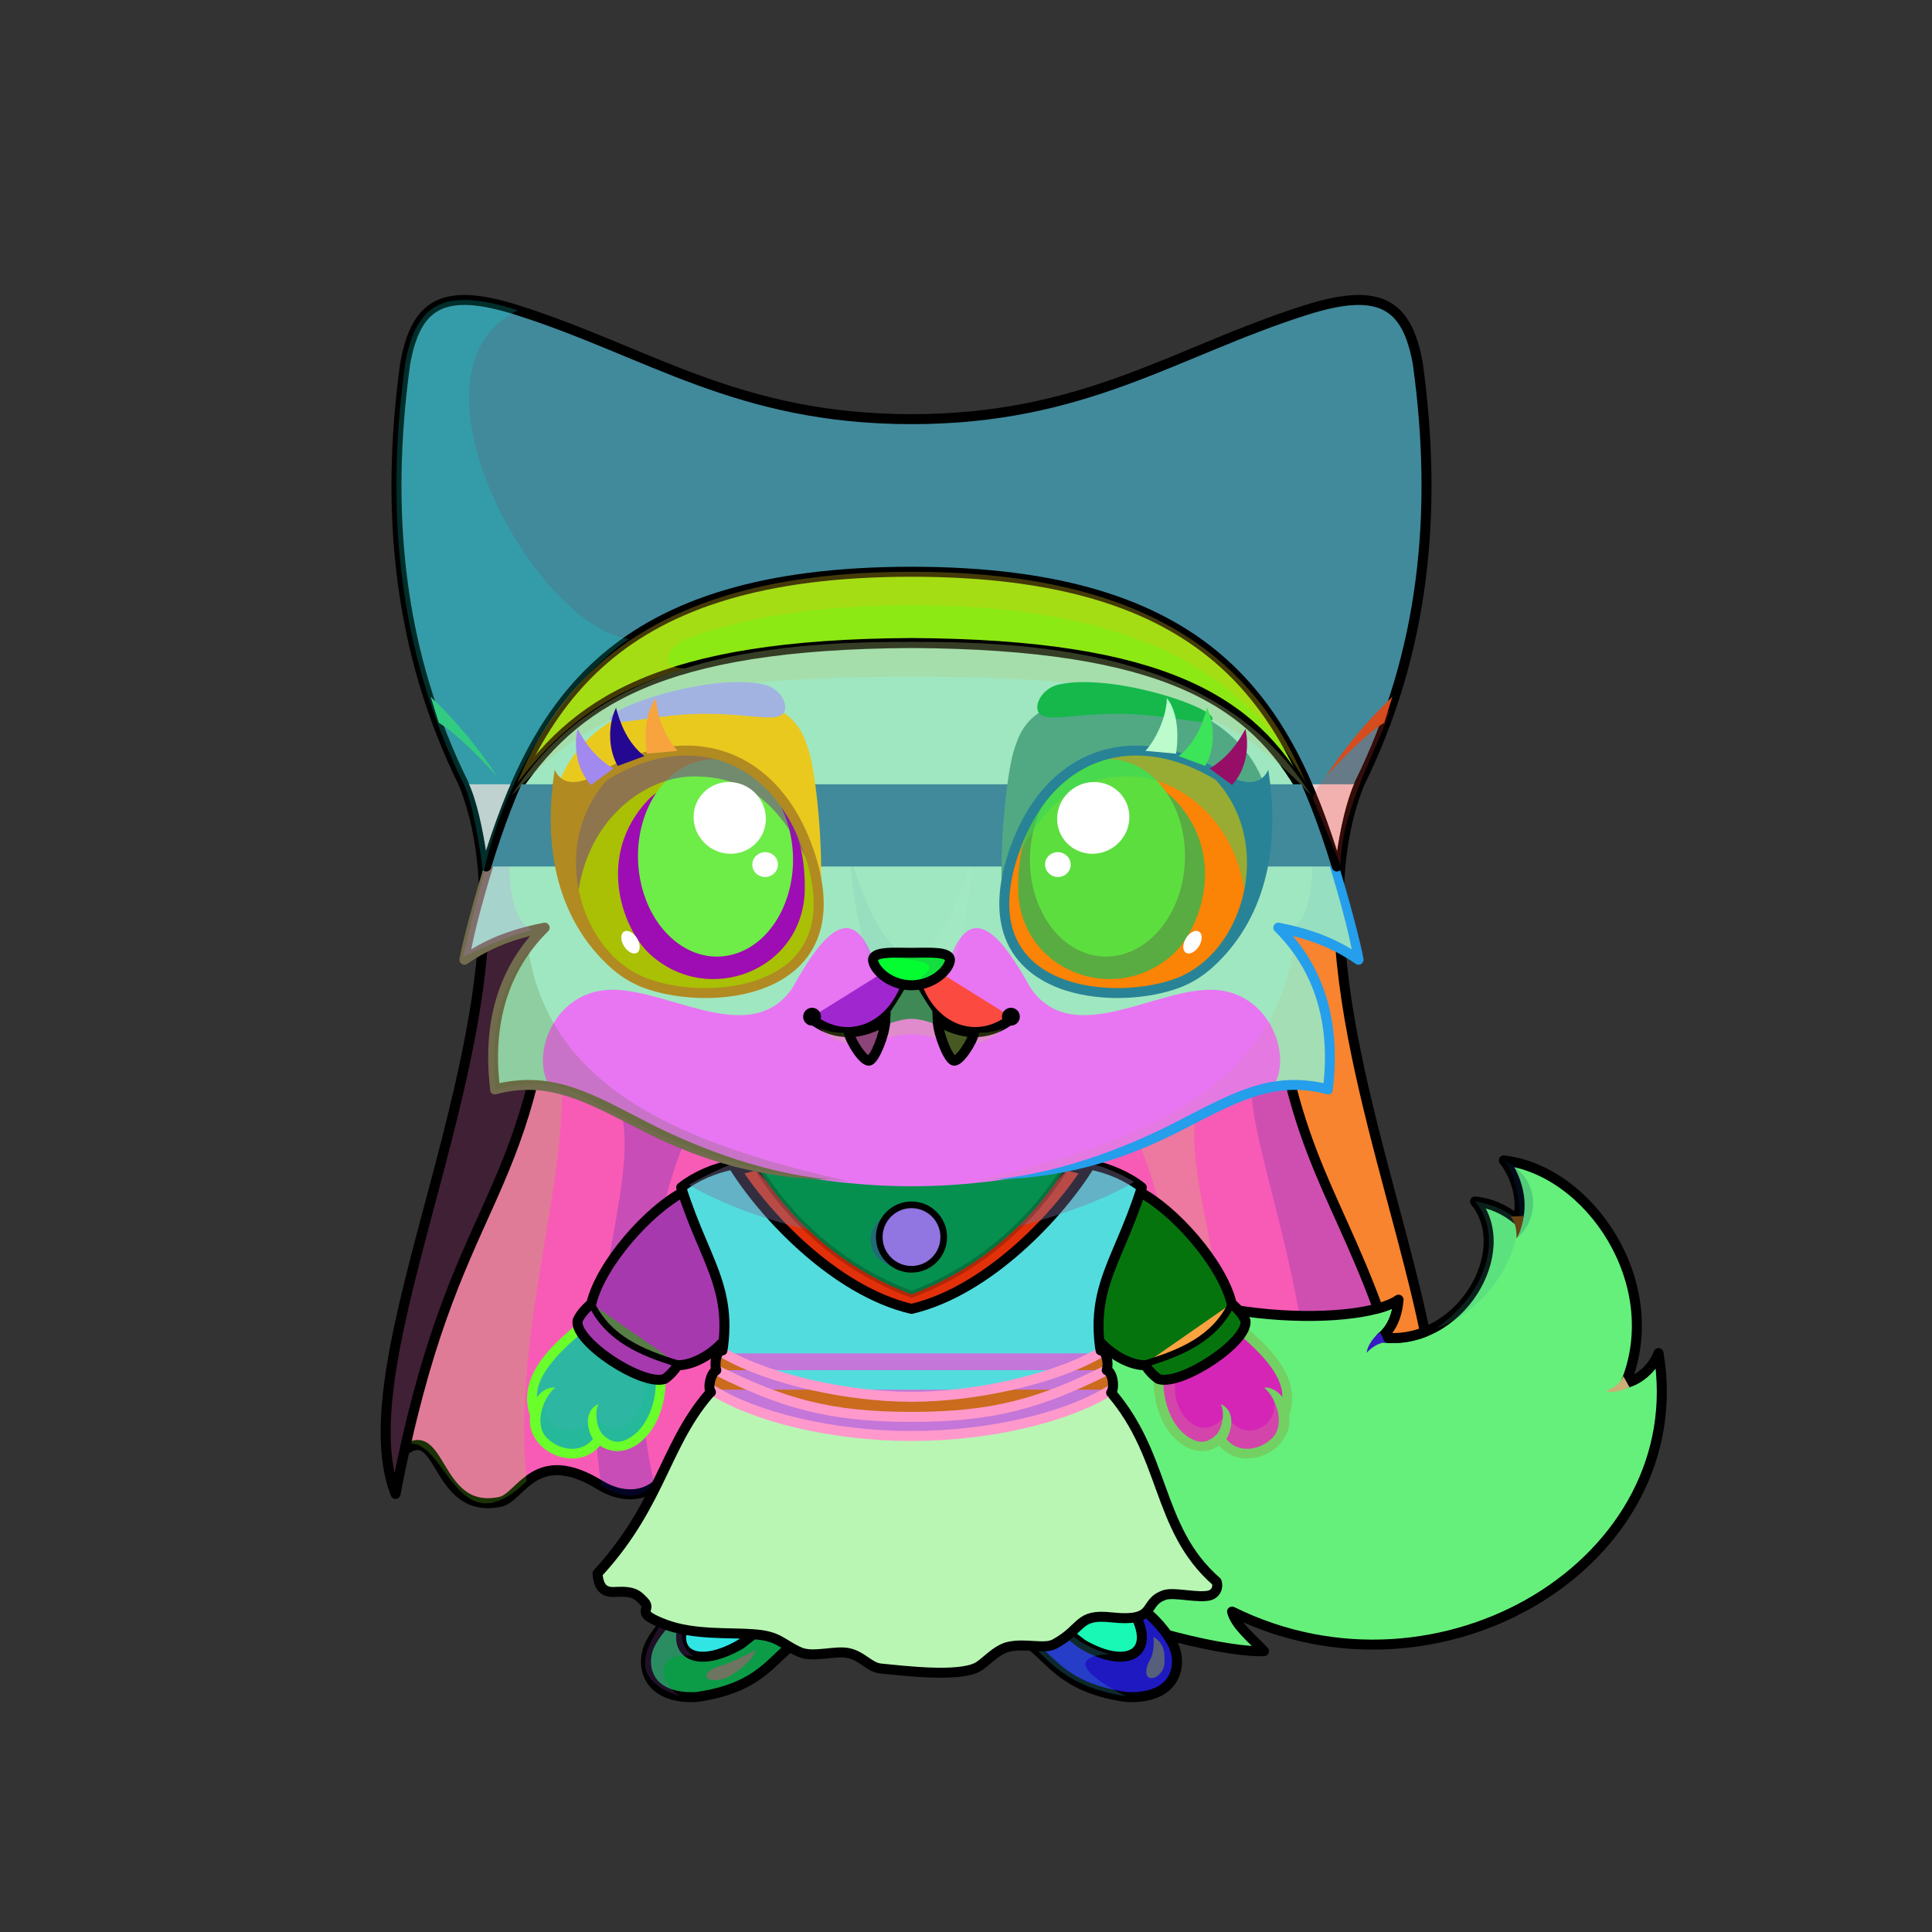 <?xml version="1.0" encoding="UTF-8"?><!DOCTYPE svg PUBLIC "-//W3C//DTD SVG 1.1//EN" "http://www.w3.org/Graphics/SVG/1.1/DTD/svg11.dtd"><!-- Creator: CorelDRAW 2017 --><svg xmlns="http://www.w3.org/2000/svg" xmlns:xlink="http://www.w3.org/1999/xlink" xml:space="preserve" width="290mm" height="290mm" version="1.1" style="shape-rendering:geometricPrecision; text-rendering:geometricPrecision; image-rendering:optimizeQuality; fill-rule:evenodd; clip-rule:evenodd" viewBox="0 0 29000 29000">
 <rect x="0" y="0" width="29000" height="29000" fill="#333333" stroke="none"/>
 <defs>
  <style type="text/css">
   <![CDATA[
    .str2 {stroke:black;stroke-width:100;stroke-miterlimit:22.926;stroke-opacity:0.2}
    .str4 {stroke:black;stroke-width:100;stroke-miterlimit:22.926}
    .str3 {stroke:black;stroke-width:100;stroke-miterlimit:22.926}
    .str1 {stroke:#7F3562;stroke-width:100;stroke-miterlimit:22.926}
    .str8 {stroke:black;stroke-width:150;stroke-miterlimit:22.926}
    .str6 {stroke:#CCA7CB;stroke-width:100;stroke-linecap:round;stroke-linejoin:round;stroke-miterlimit:22.926}
    .str5 {stroke:black;stroke-width:150;stroke-linecap:round;stroke-linejoin:round;stroke-miterlimit:22.926}
    .str0 {stroke:black;stroke-width:150;stroke-linecap:round;stroke-linejoin:round;stroke-miterlimit:22.926}
    .str7 {stroke:#FF99CC;stroke-width:150;stroke-linecap:round;stroke-linejoin:round;stroke-miterlimit:22.926}
    .fil6 {fill:none}
    .fil23 {fill:none}
    .fil7 {fill:black}
    .fil51 {fill:#1A1A1A}
    .fil50 {fill:#1F110C}
    .fil29 {fill:#BD7E45}
    .fil16 {fill:#DF8436}
    .fil42 {fill:#FFCCCC}
    .fil41 {fill:#FFD4FE}
    .fil28 {fill:white}
    .fil9 {fill:black;fill-rule:nonzero}
    .fil46 {fill:black;fill-opacity:0.102}
    .fil5 {fill:white;fill-opacity:0.102}
    .fil4 {fill:black;fill-opacity:0.2}
    .fil1 {fill:#80000F;fill-opacity:0.2}
    .fil52 {fill:white;fill-opacity:0.2}
    .fil26 {fill:black;fill-opacity:0.302}
    .fil15 {fill:#A6005E;fill-opacity:0.302}
    .fil22 {fill:black;fill-opacity:0.4}
    .fil43 {fill:#80000F;fill-opacity:0.4}
    .fil12 {fill:#A6005E;fill-opacity:0.4}
    .fil11 {fill:white;fill-opacity:0.4}
    .fil58 {fill:black;fill-opacity:0.502}
    .fil33 {fill:white;fill-opacity:0.502}
    .fil54 {fill:black;fill-rule:nonzero;fill-opacity:0.502}
    .fil27 {fill:white;fill-opacity:0.702}
    .fil49 {fill:url(#id0)}
    .fil47 {fill:url(#id1)}
    .fil17 {fill:url(#id2)}
    .fil48 {fill:url(#id3)}
    .fil21 {fill:url(#id4)}
    .fil18 {fill:url(#id5)}
    .fil53 {fill:url(#id6)}
    .fil45 {fill:url(#id7)}
    .fil14 {fill:url(#id8)}
    .fil44 {fill:url(#id9)}
    .fil0 {fill:url(#id10)}
    .fil10 {fill:url(#id11)}
    .fil8 {fill:url(#id12)}
    .fil13 {fill:url(#id13)}
    .fil31 {fill:url(#id14)}
    .fil25 {fill:url(#id15)}
    .fil2 {fill:url(#id16)}
    .fil3 {fill:url(#id17)}
    .fil59 {fill:url(#id18)}
    .fil61 {fill:url(#id19)}
    .fil30 {fill:url(#id20)}
    .fil55 {fill:url(#id21)}
    .fil34 {fill:url(#id22)}
    .fil57 {fill:url(#id23)}
    .fil60 {fill:url(#id24)}
    .fil36 {fill:url(#id25)}
    .fil35 {fill:url(#id26)}
    .fil56 {fill:url(#id27)}
    .fil39 {fill:url(#id28)}
    .fil38 {fill:url(#id29)}
    .fil19 {fill:url(#id30)}
    .fil32 {fill:url(#id31)}
    .fil40 {fill:url(#id32)}
    .fil20 {fill:url(#id33)}
    .fil37 {fill:url(#id34)}
    .fil24 {fill:url(#id35)}
   ]]>
  </style>
  <linearGradient id="id0" gradientUnits="userSpaceOnUse" x1="10312.35" y1="14518.96" x2="10312.36" y2="10451.24">
   <stop offset="0" style="stop-opacity:1; stop-color:#DE8335"/>
   <stop offset="1" style="stop-opacity:1; stop-color:#FFD09E"/>
  </linearGradient>
  <linearGradient id="id1" gradientUnits="userSpaceOnUse" x1="13638.37" y1="6523.77" x2="13638.36" y2="11940.65">
   <stop offset="0" style="stop-opacity:1; stop-color:#BB00FF"/>
   <stop offset="1" style="stop-opacity:1; stop-color:#E499FF"/>
  </linearGradient>
  <linearGradient id="id2" gradientUnits="userSpaceOnUse" x1="10611.22" y1="19176.33" x2="16752.64" y2="19176.33">
   <stop offset="0" style="stop-opacity:1; stop-color:#FF1FA9"/>
   <stop offset="0.42" style="stop-opacity:1; stop-color:#FF57B1"/>
   <stop offset="0.702" style="stop-opacity:1; stop-color:#FF7ABD"/>
   <stop offset="1" style="stop-opacity:1; stop-color:#FF26AC"/>
  </linearGradient>
  <linearGradient id="id3" gradientUnits="userSpaceOnUse" x1="5962.77" y1="8669.49" x2="21401.07" y2="8669.49">
   <stop offset="0" style="stop-opacity:1; stop-color:#FFA8A8"/>
   <stop offset="0.369" style="stop-opacity:1; stop-color:#FFD0D0"/>
   <stop offset="0.631" style="stop-opacity:1; stop-color:#FFEBEB"/>
   <stop offset="1" style="stop-opacity:1; stop-color:#FFD9D9"/>
  </linearGradient>
  <linearGradient id="id4" gradientUnits="userSpaceOnUse" x1="12083.24" y1="19181.45" x2="15280.61" y2="16786.26">
   <stop offset="0" style="stop-opacity:1; stop-color:#9200C7"/>
   <stop offset="0.49" style="stop-opacity:1; stop-color:#C933FF"/>
   <stop offset="0.761" style="stop-opacity:1; stop-color:#ECB8FF"/>
   <stop offset="1" style="stop-opacity:1; stop-color:#C933FF"/>
  </linearGradient>
  <linearGradient id="id5" gradientUnits="userSpaceOnUse" x1="10225.18" y1="19378.15" x2="17138.68" y2="19378.15">
   <stop offset="0" style="stop-opacity:1; stop-color:#FF82FD"/>
   <stop offset="0.42" style="stop-opacity:1; stop-color:#FFADFB"/>
   <stop offset="0.671" style="stop-opacity:1; stop-color:#FCCDFA"/>
   <stop offset="0.89" style="stop-opacity:1; stop-color:#FFAFFE"/>
   <stop offset="1" style="stop-opacity:1; stop-color:#FFA8FE"/>
  </linearGradient>
  <linearGradient id="id6" gradientUnits="userSpaceOnUse" xlink:href="#id0" x1="17045.84" y1="14518.96" x2="17045.85" y2="10451.24">
  </linearGradient>
  <linearGradient id="id7" gradientUnits="userSpaceOnUse" x1="13681.92" y1="17806.18" x2="13681.92" y2="13931.6">
   <stop offset="0" style="stop-opacity:1; stop-color:#FCC78D"/>
   <stop offset="0.702" style="stop-opacity:1; stop-color:#FFE6CC"/>
   <stop offset="1" style="stop-opacity:1; stop-color:white"/>
  </linearGradient>
  <linearGradient id="id8" gradientUnits="userSpaceOnUse" x1="8795.61" y1="18556.72" x2="10740.56" y2="20044.67">
   <stop offset="0" style="stop-opacity:1; stop-color:#FF009D"/>
   <stop offset="0.631" style="stop-opacity:1; stop-color:#FF8AC5"/>
   <stop offset="1" style="stop-opacity:1; stop-color:#FF009D"/>
  </linearGradient>
  <linearGradient id="id9" gradientUnits="userSpaceOnUse" x1="13681.92" y1="17755.41" x2="13681.92" y2="7384.8">
   <stop offset="0" style="stop-opacity:1; stop-color:#802F00"/>
   <stop offset="0.369" style="stop-opacity:1; stop-color:#C25400"/>
   <stop offset="1" style="stop-opacity:1; stop-color:#FFBA70"/>
  </linearGradient>
  <linearGradient id="id10" gradientUnits="userSpaceOnUse" x1="13724.17" y1="11513.17" x2="13724.18" y2="22596.47">
   <stop offset="0" style="stop-opacity:1; stop-color:#730032"/>
   <stop offset="1" style="stop-opacity:1; stop-color:#FF8282"/>
  </linearGradient>
  <linearGradient id="id11" gradientUnits="userSpaceOnUse" x1="16703.91" y1="20200.08" x2="18487.6" y2="18401.31">
   <stop offset="0" style="stop-opacity:1; stop-color:#FF009D"/>
   <stop offset="0.42" style="stop-opacity:1; stop-color:#FF76CA"/>
   <stop offset="0.529" style="stop-opacity:1; stop-color:#FFABDF"/>
   <stop offset="1" style="stop-opacity:1; stop-color:#FF87D1"/>
  </linearGradient>
  <linearGradient id="id12" gradientUnits="userSpaceOnUse" x1="17322.93" y1="19767.76" x2="19101.62" y2="21323.04">
   <stop offset="0" style="stop-opacity:1; stop-color:#A13B00"/>
   <stop offset="1" style="stop-opacity:1; stop-color:#FFBA70"/>
  </linearGradient>
  <linearGradient id="id13" gradientUnits="userSpaceOnUse" xlink:href="#id12" x1="10003.94" y1="19798.74" x2="8186.83" y2="21292.06">
  </linearGradient>
  <linearGradient id="id14" gradientUnits="userSpaceOnUse" x1="16123.72" y1="23184.82" x2="16123.72" y2="25134.89">
   <stop offset="0" style="stop-opacity:1; stop-color:#AD3F00"/>
   <stop offset="1" style="stop-opacity:1; stop-color:#FFBA70"/>
  </linearGradient>
  <linearGradient id="id15" gradientUnits="userSpaceOnUse" x1="13291.22" y1="18760.8" x2="14072.87" y2="18376.6">
   <stop offset="0" style="stop-opacity:1; stop-color:#9E7400"/>
   <stop offset="0.141" style="stop-opacity:1; stop-color:#9E7400"/>
   <stop offset="0.459" style="stop-opacity:1; stop-color:#FFCC00"/>
   <stop offset="0.69" style="stop-opacity:1; stop-color:#FBC32C"/>
   <stop offset="0.839" style="stop-opacity:1; stop-color:#FFF6DB"/>
   <stop offset="1" style="stop-opacity:1; stop-color:#FFCC00"/>
  </linearGradient>
  <linearGradient id="id16" gradientUnits="userSpaceOnUse" x1="15724.85" y1="23771.38" x2="22488.46" y2="17500.32">
   <stop offset="0" style="stop-opacity:1; stop-color:#802F00"/>
   <stop offset="0.439" style="stop-opacity:1; stop-color:#C25400"/>
   <stop offset="1" style="stop-opacity:1; stop-color:#FFBA70"/>
  </linearGradient>
  <linearGradient id="id17" gradientUnits="userSpaceOnUse" x1="21334.33" y1="21194.27" x2="24927.26" y2="18650.34">
   <stop offset="0" style="stop-opacity:1; stop-color:#E6E6E6"/>
   <stop offset="0.631" style="stop-opacity:1; stop-color:#FEFEFE"/>
   <stop offset="1" style="stop-opacity:1; stop-color:#FEFEFE"/>
  </linearGradient>
  <linearGradient id="id18" gradientUnits="userSpaceOnUse" x1="16933.5" y1="11265.79" x2="16933.5" y2="14906.09">
   <stop offset="0" style="stop-opacity:1; stop-color:#101614"/>
   <stop offset="1" style="stop-opacity:1; stop-color:#FFBD7A"/>
  </linearGradient>
  <linearGradient id="id19" gradientUnits="userSpaceOnUse" x1="16623.76" y1="11396.28" x2="16623.76" y2="14359.14">
   <stop offset="0" style="stop-opacity:1; stop-color:black"/>
   <stop offset="0.349" style="stop-opacity:1; stop-color:black"/>
   <stop offset="1" style="stop-opacity:1; stop-color:#4D2E00"/>
  </linearGradient>
  <linearGradient id="id20" gradientUnits="userSpaceOnUse" x1="10182.23" y1="25267.35" x2="11998.56" y2="23963.36">
   <stop offset="0" style="stop-opacity:1; stop-color:#FF82C1"/>
   <stop offset="1" style="stop-opacity:1; stop-color:#FFD6EB"/>
  </linearGradient>
  <linearGradient id="id21" gradientUnits="userSpaceOnUse" xlink:href="#id18" x1="10430.34" y1="11265.79" x2="10430.34" y2="14906.09">
  </linearGradient>
  <linearGradient id="id22" gradientUnits="userSpaceOnUse" x1="14485.29" y1="20510.8" x2="12763.83" y2="25405.64">
   <stop offset="0" style="stop-opacity:1; stop-color:#EA9FF1"/>
   <stop offset="1" style="stop-opacity:1; stop-color:#FEDAFF"/>
  </linearGradient>
  <linearGradient id="id23" gradientUnits="userSpaceOnUse" xlink:href="#id19" x1="10740.08" y1="11396.28" x2="10740.08" y2="14359.14">
  </linearGradient>
  <linearGradient id="id24" gradientUnits="userSpaceOnUse" x1="15283.7" y1="13215.59" x2="18087.13" y2="13215.59">
   <stop offset="0" style="stop-opacity:1; stop-color:#FFCA7A"/>
   <stop offset="0.478" style="stop-opacity:1; stop-color:#FFE5BF"/>
   <stop offset="1" style="stop-opacity:1; stop-color:#EBC286"/>
  </linearGradient>
  <linearGradient id="id25" gradientUnits="userSpaceOnUse" x1="15587.16" y1="22271.02" x2="17515.35" y2="23263.58">
   <stop offset="0" style="stop-opacity:1; stop-color:#F0B6F9"/>
   <stop offset="1" style="stop-opacity:1; stop-color:#FCE6FF"/>
  </linearGradient>
  <linearGradient id="id26" gradientUnits="userSpaceOnUse" x1="8969.16" y1="23065.14" x2="18279.97" y2="23065.14">
   <stop offset="0" style="stop-opacity:1; stop-color:#FFA8FE"/>
   <stop offset="0.22" style="stop-opacity:1; stop-color:#F2A4F1"/>
   <stop offset="0.4" style="stop-opacity:1; stop-color:#FFD1FE"/>
   <stop offset="0.69" style="stop-opacity:1; stop-color:#FFD1FE"/>
   <stop offset="1" style="stop-opacity:1; stop-color:#FFA8FE"/>
  </linearGradient>
  <linearGradient id="id27" gradientUnits="userSpaceOnUse" xlink:href="#id24" x1="9276.72" y1="13215.59" x2="12080.14" y2="13215.59">
  </linearGradient>
  <linearGradient id="id28" gradientUnits="userSpaceOnUse" x1="10428.62" y1="20605.94" x2="9856.49" y2="24048.07">
   <stop offset="0" style="stop-opacity:1; stop-color:#E278D9"/>
   <stop offset="1" style="stop-opacity:1; stop-color:#FAC5FF"/>
  </linearGradient>
  <linearGradient id="id29" gradientUnits="userSpaceOnUse" xlink:href="#id28" x1="11785.22" y1="21413.82" x2="11088.69" y2="24508.9">
  </linearGradient>
  <linearGradient id="id30" gradientUnits="userSpaceOnUse" x1="10225.18" y1="19230.9" x2="16531.13" y2="19230.9">
   <stop offset="0" style="stop-opacity:1; stop-color:#E856DC"/>
   <stop offset="0.459" style="stop-opacity:1; stop-color:#FEB9FB"/>
   <stop offset="0.71" style="stop-opacity:1; stop-color:#FDBFFA"/>
   <stop offset="1" style="stop-opacity:1; stop-color:#E278D9"/>
  </linearGradient>
  <linearGradient id="id31" gradientUnits="userSpaceOnUse" xlink:href="#id20" x1="15365.28" y1="25267.34" x2="17181.6" y2="23963.35">
  </linearGradient>
  <linearGradient id="id32" gradientUnits="userSpaceOnUse" x1="13448.36" y1="22910.08" x2="11881.3" y2="23551.6">
   <stop offset="0" style="stop-opacity:1; stop-color:#F7B6F9"/>
   <stop offset="1" style="stop-opacity:1; stop-color:#FED9FF"/>
  </linearGradient>
  <linearGradient id="id33" gradientUnits="userSpaceOnUse" x1="15636.14" y1="20021.92" x2="15491.28" y2="18144.41">
   <stop offset="0" style="stop-opacity:1; stop-color:#FFCCFC"/>
   <stop offset="1" style="stop-opacity:1; stop-color:#FFD4FD"/>
  </linearGradient>
  <linearGradient id="id34" gradientUnits="userSpaceOnUse" x1="15438.68" y1="23547.17" x2="14677.62" y2="24408.78">
   <stop offset="0" style="stop-opacity:1; stop-color:#F0B6F9"/>
   <stop offset="1" style="stop-opacity:1; stop-color:#FFFDF9"/>
  </linearGradient>
  <radialGradient id="id35" gradientUnits="userSpaceOnUse" gradientTransform="matrix(1.389 -0 -0 1.389 -5372 -7172)" cx="13814.34" cy="18442.96" r="172.3" fx="13814.34" fy="18442.96">
   <stop offset="0" style="stop-opacity:1; stop-color:#FEFEFE"/>
   <stop offset="1" style="stop-opacity:1; stop-color:#00C9E8"/>
  </radialGradient>
 </defs>
 <g id="HeadBack">
 <animateTransform type="translate" values="0;0 200;0;0 200;0;0 200;0;0 200;0" dur="10" repeatCount="indefinite" additive="sum" attributeName="transform"/>
  <g id="_2231192065168">
   <path class="fil0 str0" d="M13681.93 21826.56c-1240.04,-34.08 -2363.16,120.25 -3698.68,329.32 -279.9,372.74 -684.07,307 -956.68,147.81 -995.99,-621.94 -1201.44,174.03 -1519.53,239.85 -1001.12,207.14 -861.47,-1284.63 -1485.27,-729.39 566.66,-4457.46 2038.44,-7202.34 1282.15,-10300.98l6378.01 0 6378.01 0c-756.29,3098.64 799.98,6453.93 1366.64,10911.39 -447.24,629.74 -4783.01,-679.39 -7744.65,-598z" style="fill:#f85bb5"/>
   <path class="fil1" d="M7980.89 16318.44c-123.42,1145.64 -1276.87,2375.31 -1889.58,5363.8 598.37,-171.72 743.16,1595.66 1812.64,550.51 -208.73,-2071.57 543.09,-4252.25 531.23,-5851.07 -236.83,-73.78 -230.99,-89.36 -454.29,-63.24z" style="fill:#85fc21"/>
   <path class="fil1" d="M9325.05 16687.74c277.86,1176.51 -698.27,3022.52 -298.48,5615.95 456.01,257.03 616.86,136.7 798.04,-39.95 -394.82,-1432.07 -63.81,-3914.26 433.29,-5081.04 -127.58,-46.31 -729.45,-384.9 -932.85,-494.96z" style="fill:#0c18bc"/>
   <path class="fil1" d="M19382.93 16318.44c123.42,1145.64 1276.87,2375.31 1889.58,5363.8 -921.68,92.84 -520.91,1263.04 -1706.8,693.5 412.46,-2217.01 -721.1,-4844.1 -777.22,-5949.14 236.83,-73.78 371.14,-134.28 594.44,-108.16z" style="fill:#2d1fa2"/>
   <path class="fil1" d="M17946.26 16735.45c-172.03,1176.51 790.78,2974.81 390.99,5568.24 -319.86,-48.42 -502.55,-77.31 -771.58,-119.33 394.82,-1432.07 37.35,-3834.88 -459.75,-5001.66 127.58,-46.31 636.94,-337.19 840.34,-447.25z" style="fill:#c7ec4f"/>
  </g>
 </g>
 <g id="Tail">
  <g id="_2231192096208">
   <path class="fil2" d="M16330.45 18704.31c1163.69,1179.32 4053.82,1230.44 4662.07,804.11 -15.52,212.25 -89.83,433.8 -260.52,565.64 1177.19,151.83 2019.97,-1296.95 1408.92,-2038.93 229.65,20.94 446.26,115.28 639.83,276.78 92.79,-326.71 -51.05,-700.09 -208.23,-893.84 1283.19,145.14 2441.07,1848.39 1828.83,3342.09 180.5,-36.95 403.52,-207.13 493.74,-449.65 526.49,3121.76 -3264.69,5431.57 -6401.48,3879.9 48.12,204.91 322.74,424.78 479.08,593.78 -869.38,55.9 -6300.67,-1177.56 -5770.26,-4681.6 -255.45,-369.19 2769.51,-1945.57 3128.02,-1398.28z" style="fill:#255e37"/>
   <path class="fil3" d="M22394.88 20284.44c-304.08,369.84 -212.91,819.75 -632.1,1133.8 549.21,167.58 995.02,-194.04 1426.79,-360.41 -63.14,418.41 81.61,740.98 -105.9,1161.43 357.94,-20.81 743.53,-165.52 1125.16,-668.06 -2.88,398.65 277.95,764.9 280.47,1025.66 379.4,-659.17 546.19,-1433.85 405.79,-2266.36 -90.22,242.53 -313.23,412.71 -493.73,449.66 612.23,-1493.7 -545.65,-3196.94 -1828.84,-3342.09 157.18,193.76 301.02,567.12 208.23,893.84 -193.58,-161.5 -410.18,-255.83 -639.82,-276.78 593.26,882.49 -294.16,1971.21 -1082.1,2025.12 487.16,384.08 965.35,206.09 1336.05,224.19z" style="fill:#f350c9"/>
   <path class="fil4" d="M24325.96 22834.19c-1136.86,1641.32 -3643.67,2438.88 -5832.35,1356.22 48.12,204.91 322.74,424.78 479.08,593.78 -783.91,50.41 -5276.07,-947.8 -5763.09,-3713.33 2151.78,2637.01 10641.86,4316.72 11685.49,-760.36 142,158.74 113.53,1739.47 -569.13,2523.69z" style="fill:#bcc105"/>
   <path class="fil5" d="M16561.88 19970.92c1480.26,539.11 3136,547.46 4170.12,103.14 198.58,-212.74 226.51,-362.93 260.52,-565.64 -1964.79,718.23 -3904.93,-345.64 -4543.37,-620.91 -97.96,454.93 -170.41,860.08 112.73,1083.41z" style="fill:#74b8aa"/>
   <path class="fil6 str0" d="M16330.45 18704.31c1163.69,1179.32 4053.82,1230.44 4662.07,804.11 -15.52,212.25 -89.83,433.8 -260.52,565.64 1177.19,151.83 2019.97,-1296.95 1408.92,-2038.93 229.65,20.94 446.26,115.28 639.83,276.78 92.79,-326.71 -51.05,-700.09 -208.23,-893.84 1283.19,145.14 2441.07,1848.39 1828.83,3342.09 180.5,-36.95 403.52,-207.13 493.74,-449.65 526.49,3121.76 -3264.69,5431.57 -6401.48,3879.9 48.12,204.91 322.74,424.78 479.08,593.78 -869.38,55.9 -6300.67,-1177.56 -5770.26,-4681.6 -255.45,-369.19 2769.51,-1945.57 3128.02,-1398.28z" style="fill:#65f07b"/>
  </g>
  <path class="fil4" d="M21560.86 19938.94c897.17,-645.44 935.26,-1509.72 580.07,-1903.81 253.92,38.09 464.56,133.86 639.82,276.78 27.26,398.84 -316.71,1285.51 -1219.89,1627.03z" style="fill:#3ba692"/>
  <path class="fil4" d="M22763.88 18589.34c111.56,-226.76 19.95,-967.12 -191.36,-1171.27 563.51,263.51 538.74,886.3 191.36,1171.27z" style="fill:#063b7e"/>
  <path class="fil7" d="M24459.8 20822.52c-100.07,50.29 -260,93.76 -355.49,56.1 79.64,-26.12 224.05,-105.17 262.06,-222.13l93.43 166.03z" style="fill:#cab077"/>
  <path class="fil7" d="M22871.33 18251.49c-14.4,111.07 -53.31,253.71 -107.45,337.85 -0.35,-133.37 -12.34,-230 -87.91,-327.02l195.36 -10.83z" style="fill:#684212"/>
  <path class="fil7" d="M20706.79 19998.94c-85.38,72.48 -187.86,202.73 -190.48,305.35 55.15,-63.12 184.32,-165.19 306.84,-154.5l-116.36 -150.85z" style="fill:#361bc2"/>
 </g>
 <g id="Body">
  <g id="_2230916694864">
  <animateTransform type="translate" values="0;0 100;0;0 100;0;0 100;0;0 100;0" dur="10" repeatCount="indefinite" additive="sum" attributeName="transform"/>
   <path class="fil8" d="M17391.13 20644.98c-36.74,795.97 536.28,1302.73 917.54,954.89 300.42,470.93 1047.9,122.53 959.11,-346.67 240.75,-634.23 -517.64,-1244.03 -953.73,-1586.93 -129.33,-155.34 -205.83,-273.82 -278.19,-399.04 16.97,326.08 -300.16,151.16 -507.25,68.83 111.33,216.67 22.85,587.17 -417.99,535.21 95.26,133.38 203.75,471.1 26.58,573.2 51.88,46.39 226.34,169.46 253.93,200.51z" style="fill:#d525b6"/>
   <path class="fil4" d="M17391.13 20644.98c-36.74,795.97 536.28,1302.73 917.54,954.89 300.42,470.93 1047.9,122.53 959.11,-346.67 15.49,-40.82 26.77,-81.52 34.34,-122.07 -52.1,-54.28 -116.36,-106.43 -194.64,-155.27 140.57,439.83 -471.97,729.95 -702.94,245.9 -314.9,466.96 -756.79,67.5 -765.36,-340.45 -3.67,-175.14 -7.12,-286.41 -49.12,-362.24 -49.44,-89.26 -173.37,-162.34 -359.05,-302.33 5.76,96.17 -17.55,183.78 -93.81,227.73 51.88,46.39 226.34,169.46 253.93,200.51z" style="fill:#d1c77b"/>
   <path class="fil9" d="M18406.68 21598.56c103.57,-158.04 125.36,-438.22 -85.63,-522.36 72.13,117.77 25.01,375.68 -66.89,462.6 -134.23,126.97 -256.32,134.84 -418.52,30.81 -90.12,-57.81 -173.22,-150.64 -238.2,-271 -90.33,-167.32 -144.82,-386.1 -134.88,-637.22 1.53,-21.1 -6.1,-51.75 -22.7,-67.38 -51.09,-47.96 -200.41,-153.19 -251.12,-190.34 -32.42,-23.77 -84.47,-10.66 -108.23,21.76 -23.76,32.42 -9.74,72.13 22.68,95.89 42.09,30.84 170.68,137.92 213.02,168.85 -4.92,264.62 55.53,496.89 152.99,677.4 76.94,142.53 177.39,253.77 287.78,324.58 172.88,110.87 372.87,124.01 544.69,7.67 98.21,117.19 225.68,176.09 358.2,189.71 204.45,21.01 420.55,-67.4 557.04,-219.95 99.8,-111.53 155.99,-255.76 132.78,-413.36 223.42,-630.79 -398.79,-1134.42 -839.62,-1491.12 -101.88,-81.91 -130.4,-143.01 -200.63,-248.22 -22.34,-33.37 -232.39,-290.13 -265.75,-267.78 -33.36,22.34 -42.29,67.51 -19.95,100.88 86.94,128.71 148.84,222.29 187.2,281.64 63.71,98.57 105.72,165.61 207.37,248.12 345.89,279.88 841.26,694.56 830.36,1091.33 -50.79,-68.5 -152.98,-154.01 -272.37,-141.94 185.76,155.75 312.86,546.7 132.33,743.57 -106.74,116.39 -276.07,188.27 -433.93,172.07 -99.31,-10.21 -194.96,-55.5 -268.02,-146.21z" style="fill:#73d163"/>
   <path class="fil10" d="M16532.91 20136.42c130.27,210.18 367.19,357.4 661.4,356.81 50.43,85.68 138.22,170.39 194.81,205.78 331.79,111.76 1356.64,-559.91 1305.64,-876.28 -45.17,-99.86 -116.47,-173.99 -206.92,-256.74 -147.77,-606.78 -869.8,-1408.74 -1384.46,-1676.02 -278.58,510.53 -744.75,1143.17 -570.47,2246.45z" style="fill:#4dd469"/>
   <path class="fil11" d="M16929.88 18400.77c88.72,-165.75 116.48,-322.85 208.78,-576.94 722.79,534.85 1035.23,1005.25 1349.18,1742.16 108.93,72.28 131.69,103.2 206.92,256.74 -18.02,111.43 -142.43,369.57 -307.96,449.7 -6.79,-88.75 -76.9,-309.8 -185.25,-312.17 -109.94,-627.13 -1029.42,-1509.57 -1271.67,-1559.49z" style="fill:#f8704f"/>
   <path class="fil12" d="M16556.12 19376.85c-66.05,148.47 -82.32,589.62 -23.21,759.57 163.61,209.93 553.77,325.69 652.56,334.76 40.23,81.32 113.17,161.05 260.15,239.01 72.04,25.74 169.17,10.64 323.91,-59.27 -84.36,-28.37 -250.51,-194.88 -226.2,-300.49 -573.27,-148.49 -897.1,-743.39 -987.21,-973.58z" style="fill:#68f9d3"/>
   <path class="fil6 str1" d="M18604.75 19683.8c-252.22,526.76 -754.75,761.02 -1307.24,912.34" style="fill:#83a68f"/>
   <path class="fil6 str0" d="M16432.91 20036.42c130.27,210.18 467.19,457.4 761.4,456.81 50.43,85.68 138.22,170.39 194.81,205.78 331.79,111.76 1356.64,-559.91 1305.64,-876.28 -45.17,-99.86 -116.47,-173.99 -206.92,-256.74 -147.77,-606.78 -869.8,-1408.74 -1384.46,-1676.02 -278.58,510.53 -844.75,1043.17 -670.47,2146.45z" style="fill:#06740d"/>
   <g>
    <path class="fil13" d="M9916.53 20644.98c36.74,795.97 -536.28,1302.73 -917.54,954.89 -300.42,470.93 -1047.9,122.53 -959.11,-346.67 -240.75,-634.23 517.64,-1244.03 953.73,-1586.93 129.33,-155.34 205.83,-273.82 278.19,-399.04 -16.97,326.08 300.16,151.16 507.25,68.83 -111.33,216.67 -22.85,587.17 417.99,535.21 -95.26,133.38 -203.75,471.1 -26.58,573.2 -51.88,46.39 -226.34,169.46 -253.93,200.51z" style="fill:#2db7a2"/>
    <path class="fil4" d="M9916.53 20644.98c36.74,795.97 -536.28,1302.73 -917.54,954.89 -300.42,470.93 -1047.9,122.53 -959.11,-346.67 -15.49,-40.82 -26.77,-81.52 -34.34,-122.07 52.1,-54.28 116.36,-106.43 194.64,-155.27 -140.57,439.83 471.97,729.95 702.94,245.9 314.9,466.96 756.79,67.5 765.36,-340.45 3.67,-175.14 7.12,-286.41 49.12,-362.24 49.44,-89.26 173.37,-162.34 359.05,-302.33 -5.76,96.17 17.55,183.78 93.81,227.73 -51.88,46.39 -226.34,169.46 -253.93,200.51z" style="fill:#09c178"/>
    <path class="fil9" d="M8900.98 21598.56c-103.57,-158.04 -125.36,-438.22 85.63,-522.36 -72.13,117.77 -25.01,375.68 66.89,462.6 134.23,126.97 256.32,134.84 418.52,30.81 90.12,-57.81 173.22,-150.64 238.2,-271 90.33,-167.32 144.82,-386.1 134.88,-637.22 -1.53,-21.1 6.1,-51.75 22.7,-67.38 51.09,-47.96 200.41,-153.19 251.12,-190.34 32.42,-23.77 84.47,-10.66 108.23,21.76 23.76,32.42 9.74,72.13 -22.68,95.89 -42.09,30.84 -170.68,137.92 -213.02,168.85 4.92,264.62 -55.53,496.89 -152.99,677.4 -76.94,142.53 -177.39,253.77 -287.78,324.58 -172.88,110.87 -372.87,124.01 -544.69,7.67 -98.21,117.19 -225.68,176.09 -358.2,189.71 -204.45,21.01 -420.55,-67.4 -557.04,-219.95 -99.8,-111.53 -155.99,-255.76 -132.78,-413.36 -223.42,-630.79 398.79,-1134.42 839.62,-1491.12 101.88,-81.91 130.4,-143.01 200.63,-248.22 22.34,-33.37 232.39,-290.13 265.75,-267.78 33.36,22.34 42.29,67.51 19.95,100.88 -86.94,128.71 -148.84,222.29 -187.2,281.64 -63.71,98.57 -105.72,165.61 -207.37,248.12 -345.89,279.88 -841.26,694.56 -830.36,1091.33 50.79,-68.5 152.98,-154.01 272.37,-141.94 -185.76,155.75 -312.86,546.7 -132.33,743.57 106.74,116.39 276.07,188.27 433.93,172.07 99.31,-10.21 194.96,-55.5 268.02,-146.21z" style="fill:#6afe2a"/>
   </g>
   <path class="fil14" d="M10830.93 20136.42c-130.27,210.18 -367.19,357.4 -661.4,356.81 -50.43,85.68 -138.22,170.39 -194.81,205.78 -331.79,111.76 -1356.64,-559.91 -1305.64,-876.28 45.17,-99.86 116.47,-173.99 206.92,-256.74 147.77,-606.78 869.8,-1408.74 1384.46,-1676.02 278.58,510.53 744.75,1143.17 570.47,2246.45z" style="fill:#332416"/>
   <path class="fil15" d="M10415.94 18288.84c-88.72,-165.75 -98.46,-210.92 -190.76,-465.01 -722.79,534.85 -1035.23,1005.25 -1349.18,1742.16 -108.93,72.28 -131.69,103.2 -206.92,256.74 18.02,111.43 142.43,369.57 307.96,449.7 6.79,-88.75 76.9,-309.8 185.25,-312.17 109.94,-627.13 984.94,-1654.57 1253.65,-1671.42z" style="fill:#8a8e51"/>
   <path class="fil15" d="M10791.79 19387.37c66.06,148.47 119.02,667.38 59.91,837.33 -163.61,209.93 -574.56,237.41 -673.35,246.48 -40.23,81.32 -113.17,161.05 -260.15,239.01 -72.04,25.74 -169.17,10.64 -323.91,-59.27 84.36,-28.37 250.51,-194.88 226.2,-300.49 573.27,-148.49 881.2,-732.87 971.3,-963.06z" style="fill:#21d8dd"/>
   <path class="fil6 str1" d="M8759.07 19683.8c252.22,526.76 754.75,761.02 1307.24,912.34" style="fill:#700e85"/>
   <path class="fil6 str0" d="M10930.93 20036.42c-130.27,210.18 -467.19,457.4 -761.4,456.81 -50.43,85.68 -138.22,170.39 -194.81,205.78 -331.79,111.76 -1356.64,-559.91 -1305.64,-876.28 45.17,-99.86 116.47,-173.99 206.92,-256.74 147.77,-606.78 869.8,-1408.74 1384.46,-1676.02 278.58,510.53 844.75,1043.17 670.47,2146.45z" style="fill:#a739af"/>
   <path class="fil16" d="M13653.83 20221.41c-937.08,0 -1927.68,-2758.88 -1899.17,-2813.36 326.81,53.3 1001.77,53.25 1899.17,53.58 897.4,-0.33 1572.36,-0.28 1899.17,-53.58 28.51,54.48 -962.09,2813.36 -1899.17,2813.36z" style="fill:#77b361"/>
   <path class="fil17 str0" d="M15609.2 17408.05c-1284.83,691.34 -2569.64,696.26 -3854.54,0 -413.41,75.32 -794.33,176.43 -1143.44,302.81l3070.71 3233.74 3070.71 -3233.74c-349.11,-126.38 -730.03,-227.49 -1143.44,-302.81z" style="fill:#e1300a"/>
   <path class="fil18" d="M10733.38 20774.77l2948.55 499.2 2948.55 -499.2c-390.54,-1370.67 114.36,-1696.64 508.2,-2950.94 -198.71,-159.93 -497.08,-291.88 -775.23,-341.5 -447.25,732.63 -1523.06,1891.98 -2681.52,2164.58 -1158.46,-272.6 -2234.27,-1431.95 -2681.52,-2164.58 -278.15,49.62 -576.52,181.57 -775.23,341.5 393.84,1254.3 898.74,1580.27 508.2,2950.94z" style="fill:#c204da"/>
   <path class="fil19" d="M11402.5 18040.04l-402.45 -574.46c-222.65,69.3 -672.22,259.35 -774.87,358.25 426.56,901.98 763.6,1953.68 605.4,2490.97 690.09,359.43 1666.62,635.64 2851.34,681.42 1119.49,-73.9 2147.1,-280.85 2845.29,-670.85 -113.16,-286.65 -31.11,-737.13 3.92,-1091.64 -125.98,384.72 -259.61,753.82 -519.78,956.04 -562.69,336.96 -1380.7,486.42 -2330.15,472.94 -973.61,-13.82 -2138.79,-355.63 -2489.3,-925.28 60.43,-239.61 777.55,286.05 1402.17,198.92 -795,-447.5 -1324.4,-1146.42 -1191.57,-1896.31z" style="fill:#c51e53"/>
   <path class="fil20" d="M13681.93 19726.14c1722.03,-171.82 2737.68,-2036.68 2973.71,-484.9 127.31,-291.25 368.98,-1109.38 483.04,-1417.41l-110.2 -90.1c-325.24,226.34 -995.26,457.73 -1220.73,526.37 -751.26,714.65 -1215.63,1158.2 -2125.82,1466.04z" style="fill:#a3aa0f"/>
   <path class="fil6 str0" d="M10733.38 20774.77l2948.55 599.2 2948.55 -599.2c-390.54,-1370.67 114.36,-1696.64 508.2,-2950.94 -198.71,-159.93 -497.08,-291.88 -775.23,-341.5 -447.25,732.63 -1523.06,1891.98 -2681.52,2164.58 -1158.46,-272.6 -2234.27,-1431.95 -2681.52,-2164.58 -278.15,49.62 -576.52,181.57 -775.23,341.5 393.84,1254.3 898.74,1580.27 508.2,2950.94z" style="fill:#53dcde"/>
   <path class="fil21" d="M13681.93 18793.18c838.23,-3.29 2053.28,-917.68 2421.06,-1470.55l-743 -148.1c-223.58,394.34 -901.38,1208.28 -1678.06,1247.99 -776.69,-39.71 -1454.49,-853.65 -1678.07,-1247.99l-743 148.1c367.78,552.87 1582.83,1467.26 2421.07,1470.55z" style="fill:#f17592"/>
   <path class="fil6 str0" d="M13681.93 18793.18c838.23,-3.29 2053.28,-917.68 2421.06,-1470.55l-743 -148.1c-223.58,394.34 -901.38,1208.28 -1678.06,1247.99 -776.69,-39.71 -1454.49,-853.65 -1678.07,-1247.99l-743 148.1c367.78,552.87 1582.83,1467.26 2421.07,1470.55z" style="fill:#bcf107"/>
   <path class="fil22" d="M11015.29 17465.51c-154.21,48 -489.22,209.53 -672.76,318.83 702.21,424.4 2085.35,865 3341.26,866.83 956.59,-1.4 2551.17,-433.77 3339.4,-910.15 -192.68,-114.74 -404.89,-211.81 -652.27,-276.97 -917.59,199.15 -1803.04,298.78 -2688.48,298.8 -883.39,0.01 -1751.62,-99.12 -2667.15,-297.34z" style="fill:#7e74a1"/>
   <path class="fil23 str2" d="M11347.41 17493.04c460.3,746.74 1218.05,1518.23 2334.52,1935.11 1116.47,-416.88 1874.22,-1188.37 2334.52,-1935.11" style="fill:#06904f"/>
   <g>
    <path class="fil24" d="M13688.6 18883.06c173.61,0 314.35,-140.74 314.35,-314.36 0,-173.61 -140.74,-314.35 -314.35,-314.35 -173.61,0 -314.35,140.74 -314.35,314.35 0,173.62 140.74,314.36 314.35,314.36z" style="fill:#1704d9"/>
    <path class="fil25" d="M13682.04 18133.22c120.26,0 229.13,48.75 307.93,127.55 78.81,78.81 127.56,187.68 127.56,307.93 0,120.25 -48.75,229.13 -127.56,307.93 -78.8,78.81 -187.67,127.56 -307.93,127.56 -120.25,0 -229.12,-48.75 -307.93,-127.56 -78.8,-78.8 -127.55,-187.68 -127.55,-307.93 0,-120.25 48.75,-229.12 127.55,-307.93 78.81,-78.8 187.68,-127.55 307.93,-127.55zm215.06 220.43c-55.01,-55.02 -131.06,-89.07 -215.06,-89.07 -83.99,0 -160.04,34.05 -215.05,89.07 -55.02,55.01 -89.07,131.06 -89.07,215.05 0,84 34.05,160.05 89.07,215.06 55.01,55.02 131.06,89.07 215.05,89.07 84,0 160.05,-34.05 215.06,-89.07 55.02,-55.01 89.07,-131.06 89.07,-215.06 0,-83.99 -34.05,-160.04 -89.07,-215.05z" style="fill:#b5f1f7"/>
    <path class="fil26" d="M13568.68 18286.42c-69.6,51.77 -114.79,134.78 -114.79,228.2 0,156.92 127.21,284.1 284.12,284.1 87.55,0 168.9,-40.08 222.3,-107.15 -91.83,146.25 -33.56,205.64 7.16,206.04 -50.45,52.17 -163.89,100.72 -229.74,113.53 -775.13,142.87 -928.18,-722.17 -197.64,-854.26 -50.44,59.72 -56.6,143.49 28.59,129.54z" style="fill:#5f16d3"/>
    <path class="fil27" d="M13908.29 18663.5c45.96,-94.95 -9.85,-281.18 -152.43,-331.07 -43.44,-15.19 -109.99,59.29 -52.96,90.74 117.6,64.83 185.27,157 205.39,240.33z" style="fill:#704301"/>
    <path class="fil28" d="M13442.56 18525.5c21.85,-8.01 53.71,24.05 71.14,71.61 17.42,47.55 13.81,92.61 -8.05,100.62 -21.87,8 -53.73,-24.05 -71.15,-71.61 -17.42,-47.56 -13.82,-92.61 8.06,-100.62z" style="fill:#903656"/>
    <path class="fil28" d="M13534.51 18730.3c7.36,-11.18 33.04,-7.27 57.35,8.73 24.32,16.01 38.06,38.06 30.7,49.25 -7.35,11.18 -33.03,7.26 -57.36,-8.75 -24.32,-16.01 -38.06,-38.06 -30.69,-49.23z" style="fill:#6a7ecb"/>
   </g>
   <path class="fil6 str3" d="M8876 19565.99c252.22,526.76 752.5,739.32 1302.35,905.19" style="fill:#587d47"/>
   <path class="fil6 str4" d="M13682.04 18084.73c133.64,0 254.64,54.18 342.22,141.76 87.58,87.58 141.76,208.57 141.76,342.21 0,133.65 -54.18,254.64 -141.76,342.22 -87.58,87.58 -208.58,141.76 -342.22,141.76 -133.64,0 -254.63,-54.18 -342.21,-141.76 -87.58,-87.58 -141.76,-208.57 -141.76,-342.22 0,-133.64 54.18,-254.63 141.76,-342.21 87.58,-87.58 208.57,-141.76 342.21,-141.76z" style="fill:#9175e0"/>
   <path class="fil6 str3" d="M18487.84 19565.99c-252.22,526.76 -752.5,739.32 -1302.35,905.19" style="fill:#fca341"/>
  </g>
  <g id="_2230916686992">
   <g>
    <g>
     <path class="fil29" d="M10985.12 25052.16c453.45,-152.13 612.03,-415.3 1003.83,-686.08 209.99,-334.86 347.54,-504.38 471.36,-641.64 -344.37,-734.25 -2066.31,-731.49 -1735.96,84 -145.38,50.23 -472.94,461.28 -580.19,519.4 -221.26,119.9 -256.22,1092.4 840.96,724.32z" style="fill:#31e5e5"/>
     <path class="fil30 str5" d="M12432.22 23755.9c-431.78,239.37 -857.2,564.94 -1310.97,921.54 -744.51,438.17 -1207.22,80.82 -653.93,-660.37 -287.16,96.53 -581.16,416.86 -705.54,654.54 -153.48,293.29 -79.18,838.16 693.59,801.4 1173.05,-166.28 1153.05,-772.34 1787.02,-964.64 266.7,-69.5 284.15,-752.47 189.83,-752.47z" style="fill:#0c9c48"/>
     <path class="fil31" d="M16378.72 25052.16c-453.45,-152.13 -612.03,-415.3 -1003.83,-686.08 -209.99,-334.86 -347.54,-504.38 -471.36,-641.64 344.37,-734.25 2066.31,-731.49 1735.96,84 145.38,50.23 472.94,461.28 580.19,519.4 221.26,119.9 256.22,1092.4 -840.96,724.32z" style="fill:#19f8b5"/>
     <path class="fil32 str5" d="M14931.62 23755.9c431.78,239.37 857.2,564.94 1310.97,921.54 744.51,438.17 1207.22,80.82 653.93,-660.37 287.16,96.53 581.16,416.86 705.54,654.54 153.48,293.29 79.18,838.16 -693.59,801.4 -1173.05,-166.28 -1153.05,-772.34 -1787.02,-964.64 -266.7,-69.5 -284.15,-752.47 -189.83,-752.47z" style="fill:#1f19c2"/>
    </g>
    <g>
     <path class="fil33" d="M17314.56 24570.59c0,0 20.37,218.9 -50.13,340.67 -70.5,121.76 -76.24,226.29 -26.32,263.92 71.71,54.07 241.47,-52.52 241.99,-229.65 0.4,-134.03 3.27,-272.23 -165.54,-374.94z" style="fill:#8da834"/>
     <path class="fil4" d="M16079.72 24533.8c170.46,159.5 446.67,266.87 574.82,295 -815.84,44.73 -39.63,494.94 250.88,632.63 -921.14,-136.44 -1183.73,-575.76 -1413.59,-757.73 254.2,4.95 432.2,-70.38 587.89,-169.9z" style="fill:#44d0e2"/>
     <path class="fil33" d="M11342.72 24768.96c0,0 -326.8,174.22 -520.08,234.37 -46.05,16.35 -245.65,71.83 -215.29,175.71 21.78,45.46 175.54,64.46 314.49,-2.48 120.67,-63.23 368.46,-236.32 420.88,-407.6z" style="fill:#cd4c79"/>
     <path class="fil4" d="M10240.74 24472.51c-27.46,213.65 68.03,307.86 170.03,390.39 -564.35,-102.96 -557.55,387.8 -192.71,601.3 -868.47,-272.42 -456.28,-792.59 -302.83,-1084.79 147.02,62.65 239.52,100.57 325.51,93.1z" style="fill:#a352cc"/>
    </g>
    <g>
    <animateTransform type="translate" values="0;0 200;0;0 200;0;0 200;0;0 200;0" dur="10" repeatCount="indefinite" additive="sum" attributeName="transform"/>
     <path class="fil34" d="M10779.49 20774.77c-904.79,911.2 -696.08,1633.42 -1810.33,2843.11 371.64,525.01 659.23,39.48 746.29,627.85 280.89,179.23 1172.54,251.42 1581.84,284.01 401.27,24.44 431.88,149.01 712.77,271.21 192.61,81.47 507.58,-23.68 708.23,8.9 224.7,40.74 457.07,232.29 633.63,248.58 337.06,32.58 934.23,164.22 1223.15,9.43 138.02,-72.18 261.45,-288.04 562.28,-348.65 276.41,-55.68 567.45,27.4 694.27,-42.82 433.36,-236.26 337.06,-456.23 850.67,-399.2 671.06,71.69 383.2,-195 873.61,-348.19 353.77,-94.49 572.62,205.51 724.06,-167.42 -805.8,-648.02 -681.96,-1734.21 -1687.65,-2952.7l-2911.25 437.45 -2901.57 -471.56z" style="fill:#033e54"/>
     <path class="fil35" d="M11050.99 21137.63c-818.93,638.67 -967.58,1270.56 -2081.83,2480.25 146.51,497.16 164.77,69 604.71,319.51 177.47,101.05 62.63,264.72 215.8,358.01 280.88,179.23 1098.32,201.75 1507.62,234.34 401.27,24.44 498.74,166.02 779.63,288.22 192.61,81.47 507.58,-23.68 708.22,8.9 224.71,40.74 452.62,221.56 629.17,237.85 337.07,32.58 871.84,157.94 1160.76,3.15 138.02,-72.18 261.45,-288.04 562.28,-348.65 276.41,-55.68 567.45,27.4 694.27,-42.82 433.36,-236.26 337.06,-456.23 850.67,-399.2 671.06,71.69 400.97,-185.67 808.85,-338.86 152.49,-40.73 472.06,63.45 640.59,14.57 72.23,-24.45 116.14,-77.26 148.24,-191.32 -673.2,-610.91 -781.89,-1388.94 -1116.16,-2074.68 -214.6,-329.78 -1121.7,-953.27 -656.44,4.95 -299.09,-326.28 -582.56,-589.57 -857.98,-705.07 -208.76,14.45 -255.18,668.43 -264.66,1036.1 -154.55,-308.9 -466,-867.05 -717.6,-841.98 -133.16,13.26 -292.72,1008.01 -264.36,1469.2 -90.57,-459.84 -384.84,-1094.18 -512.77,-1094.85 -286.03,-1.51 -695.43,-124.82 -942.66,16.85 -157.2,57.81 -391.59,392.45 -576.89,801.81 26.92,-381.93 -75.63,-944.51 -175.46,-953.43 -330.05,-63.58 -683.15,168.01 -921.97,425.7 160.19,-314.22 104.06,-543.09 101.84,-595.65 -24.83,-106.11 -198.8,-189.25 -323.87,-112.9z" style="fill:#06923f"/>
     <path class="fil36" d="M16256.77 24343.89c8.58,0 123.73,-82.85 306.12,-100.77 198.18,-19.48 536.78,113.11 649.81,-41.82 137.36,-188.28 238.51,-256.79 259.82,-256.79 -723.86,-1151.51 -1673.3,-2664.2 -1807.65,-2750.23 -132.13,-84.61 121.05,1349.16 591.9,3149.61z" style="fill:#f69997"/>
     <path class="fil37" d="M14835.7 24857.27c23.87,-2.14 317.46,-138.06 501.82,-157.76 152.44,4.67 387.21,13.82 445.17,16.1 -419.84,-778.14 -579.6,-1572.19 -692,-1598.71 -122.18,-28.83 -157.95,889.73 -254.99,1740.37z" style="fill:#15df55"/>
     <path class="fil38" d="M10639.71 24505.07c64.2,8.15 866.43,65.92 922.61,74.07 427.1,-1466.4 749.55,-3102.08 655.46,-3224.11 -138.2,-179.23 -927.99,1785.55 -1578.07,3150.04z" style="fill:#c01b61"/>
     <path class="fil39" d="M8969.15 23617.88c267.47,410.1 498.53,159.8 683.17,467.74 517.51,-1094.25 824.68,-2501.21 1663.64,-3517.23 -869.09,392.87 -1363.25,2358.32 -2346.81,3049.49z" style="fill:#588a70"/>
     <path class="fil33" d="M17922.2 23975.28c-405.62,-565.1 -649.44,-1229.5 -662.74,-1936.47 194.22,840.5 808.48,1520.79 1010.97,1745.15 -78.97,100.91 -184.35,211.17 -348.23,191.32z" style="fill:#9b292d"/>
     <path class="fil40" d="M12107.77 24817.23c24.08,0 611.71,-10.26 635.79,-2.11 72.23,16.3 422.15,213.95 478.33,230.24 -174.88,-1781.15 -89.71,-3546.25 -191.93,-3626.11 -111.11,-86.81 -567.75,1559.4 -922.19,3397.98z" style="fill:#af77dd"/>
     <path class="fil6 str6" d="M18170.14 23738.79c-168.54,48.88 -579.79,-33.14 -732.27,7.59 -357.63,111.71 -219.13,407.57 -766.95,329.72 -474.52,-37.18 -493.09,112.33 -833.3,372.74 -151.71,84 -440.15,-16.23 -694.27,42.82 -189.49,44.04 -390.25,263.93 -503.39,323.09 -288.91,154.79 -1075.01,35.64 -1412.07,3.06 -176.56,-16.29 -278.9,-194.77 -503.61,-235.51 -200.64,-32.58 -515.61,72.57 -708.22,-8.9 -280.89,-122.2 -311.5,-246.77 -712.78,-271.21 -334.37,-26.63 -599.03,34.43 -1047.3,-61.48 -531.89,-101.68 -281.56,-208.67 -403.4,-337.2 -102.02,-107.63 -328.56,-225.25 -603.93,-211.93 -71.17,6.28 -93.03,-94.47 -95.04,-187.89" style="fill:#b71d91"/>
     <path class="fil6 str0" d="M10779.49 20774.77l2901.57 471.56 2911.25 -437.45c927.06,986.18 736.31,2121.19 1669.84,2932.84 31.4,103.48 -24.7,179.23 -96.92,203.68 -168.54,48.88 -521.6,-47.8 -674.09,-7.07 -357.63,111.71 -95.25,415.09 -808.85,338.86 -513.61,-57.03 -417.31,162.94 -850.67,399.2 -151.71,84 -440.15,-16.23 -694.27,42.82 -189.49,44.04 -352.45,246.31 -465.59,305.47 -288.91,154.79 -1112.81,53.26 -1449.87,20.68 -176.56,-16.29 -278.9,-194.77 -503.61,-235.51 -200.64,-32.58 -515.61,72.57 -708.22,-8.9 -280.89,-122.2 -311.5,-246.77 -712.78,-271.21 -334.37,-26.63 -878.61,14.74 -1302.98,-142.9 -499.31,-185.46 -201.21,-213.08 -323.04,-341.61 -102.03,-107.63 -153.24,-163.67 -428.61,-150.35 -184.58,16.29 -257.96,-75.82 -273.5,-277 1010.59,-1097.14 1010.53,-2035.35 1810.34,-2843.11z" style="fill:#b9f6b4"/>
    <path class="fil41" d="M10693.77 20828.46c-63.2,-77.23 71.57,-519.79 173.96,-513.66 678.98,390.43 1857.55,647.26 2814.18,651.65 956.63,-4.39 2135.2,-261.22 2814.18,-651.65 102.39,-6.13 237.16,436.43 173.96,513.66 -594.26,486.18 -1797.84,728.26 -2988.14,726.36 -1190.3,1.9 -2393.88,-240.18 -2988.14,-726.36z" style="fill:#ca6b1d"/>
   <path class="fil6 str7" d="M16496.1 20314.8c-678.97,390.43 -1857.27,651.65 -2814.18,651.65 -956.91,0 -2135.21,-261.22 -2814.19,-651.65m5812.09 545.41c-639.2,407.63 -1805.57,694.61 -2997.9,694.61 -1192.33,0 -2358.7,-286.98 -2997.9,-694.61m5928.05 -293.23c-989.13,492.05 -1685.64,701.05 -2930.15,701.05 -1244.51,0 -1941.02,-209 -2930.15,-701.05" style="fill:#c476d9"/>
   <path class="fil6 str0" d="M16678.61 20904.77c55.9,-68.3 26.96,-308.25 -66.54,-337.79 32.21,-86.3 1.49,-302.65 -92.58,-297.02" style="fill:#a78291"/>
   <path class="fil6 str0" d="M10671.56 20896.45c-55.9,-68.3 -0.06,-289.35 80.21,-329.47 -32.21,-86.3 -1.49,-302.65 92.58,-297.02" style="fill:#2319ee"/>
    </g>
   </g>
   
  </g>
 </g>
 <g id="Head">
 <animateTransform type="translate" values="0;0 200;0;0 200;0;0 200;0;0 200;0" dur="10" repeatCount="indefinite" additive="sum" attributeName="transform"/>
  <g id="_2230916702704">
   <path class="fil42" d="M13681.89 9058.49l0 -857.79c2710.91,-1189.88 5604.95,548.55 6719.02,3571.61 -916.59,2318.89 463.97,5697.93 986.99,8219.59 -169.48,67.03 -354.96,101.29 -551.06,91.48 -9.09,-27.67 -18.19,-55.21 -27.29,-82.35 116.29,-132.49 170.04,-315.77 182.97,-492.61 -72.73,50.98 -178.4,95.03 -309.54,131.25 -700.49,-1914.14 -1399.03,-2524.24 -1648.73,-5552.97 25.68,-830.49 499.1,-1630.46 -349.29,-2986.46 -1134,-1676.36 -2589.93,-2090.48 -5003.07,-2041.75z" style="fill:#18c462"/>
   <path class="fil27" d="M19394.79 13970.49c70.17,1508.96 1319.21,4131.68 1721.48,6093.02l269.64 -81.18c-499.74,-2396.42 -1173.16,-4028.26 -1264.38,-5742.79l-726.74 -269.05z" style="fill:#0f9d00"/>
   <path class="fil6 str0" d="M13681.89 9058.49l0 -857.79c2710.91,-1189.88 5604.95,548.55 6719.02,3571.61 -916.59,2318.89 463.97,5697.93 986.99,8219.59 -169.48,67.03 -354.96,101.29 -551.06,91.48 -9.09,-27.67 -18.19,-55.21 -27.29,-82.35 116.29,-132.49 170.04,-315.77 182.97,-492.61 -72.73,50.98 -178.4,95.03 -309.54,131.25 -700.49,-1914.14 -1399.03,-2524.24 -1648.73,-5552.97 25.68,-830.49 499.1,-1630.46 -349.29,-2986.46 -1134,-1676.36 -2589.93,-2090.48 -5003.07,-2041.75z" style="fill:#f8842f"/>
   <path class="fil42" d="M13681.93 9058.49l0 -857.79c-2710.91,-1189.88 -5604.95,548.55 -6719.02,3571.61 1271.56,3216.95 -1878.09,8474.47 -1025.63,10652.25 876.59,-4575.37 2051.78,-4207.63 2392.29,-8337.86 -25.68,-830.49 -499.1,-1630.46 349.29,-2986.46 1134,-1676.36 2589.93,-2090.48 5003.07,-2041.75z" style="fill:#c18425"/>
   <path class="fil43" d="M6962.91 11772.31c1271.56,3216.95 -1878.09,8474.47 -1025.63,10652.25 876.59,-4575.37 2051.78,-4207.63 2392.29,-8337.86l-1366.66 -2314.39z" style="fill:#6a4c14"/>
   <path class="fil6 str0" d="M13681.93 9058.49l0 -857.79c-2710.91,-1189.88 -5604.95,548.55 -6719.02,3571.61 1271.56,3216.95 -1878.09,8474.47 -1025.63,10652.25 876.59,-4575.37 2051.78,-4207.63 2392.29,-8337.86 -25.68,-830.49 -499.1,-1630.46 349.29,-2986.46 1134,-1676.36 2589.93,-2090.48 5003.07,-2041.75z" style="fill:#402034"/>
   <g>
    <path class="fil44" d="M13681.92 17755.41c775.46,0 1584.42,-63.68 2367.36,-192.12 1332.14,-218.53 2561.91,-1657.46 3880.34,-1195.23 170.55,-1313.5 -348.93,-2056.02 -742.06,-2443.65 510.03,99.2 860.92,244.28 1205.2,481.71 -104.29,-674.41 -400.11,-1734.36 -496.79,-1996.04 -567.31,-1535.39 -1602.55,-2882.77 -2868.5,-3825.12 -993.44,-739.5 -2159.16,-1200.16 -3345.55,-1200.16 -1186.39,0 -2352.11,460.66 -3345.55,1200.16 -1265.95,942.35 -2301.19,2289.73 -2868.5,3825.12 -96.68,261.68 -392.5,1321.63 -496.79,1996.04 344.28,-237.43 695.17,-382.51 1205.2,-481.71 -393.13,387.63 -912.61,1130.15 -742.06,2443.65 1318.43,-462.23 2548.2,976.7 3880.34,1195.23 782.94,128.44 1591.9,192.12 2367.36,192.12z" style="fill:#9fe7c0"/>
    <path class="fil45" d="M10999.84 17462c-827.74,-240.96 -2334.36,-1111.98 -2757.27,-1169.37 -268.69,-454.51 52.45,-1331.85 809.36,-1427.55 881.59,-111.46 2191.11,921.08 2845.52,-39.65 449.82,-813.4 895.53,-1323.54 1220.12,-400.09 29.79,84.76 525.04,116.22 564.35,200.14 39.31,-83.92 534.56,-115.38 564.35,-200.14 324.59,-923.45 770.3,-413.31 1220.12,400.09 654.41,960.73 1963.93,-71.81 2845.52,39.65 756.91,95.7 1078.05,973.04 809.36,1427.55 -422.91,57.39 -1929.53,928.41 -2757.27,1169.37 -1006.34,229.33 -1843.59,344.05 -2680.72,344.17 -838.05,0.12 -1676.01,-114.6 -2683.44,-344.17z" style="fill:#e876f2"/>
    <path class="fil5" d="M19412.67 14259.7c536.86,748.44 549.25,1387.65 495.39,2108.36 -252.99,-94.2 -892.2,-160.25 -1161.57,18.71 -1126.62,542.4 -2231.32,1255.5 -4157.42,1347.62 2426.01,-547.81 4486.67,-1342.23 4823.6,-3474.69z" style="fill:#cd9c5d"/>
    <path class="fil5" d="M19342.04 13961.96c480.12,-182.11 389.78,-1437.27 225.03,-2273.67 458.21,1058.73 641.68,1921.69 825.7,2676.38 -239.76,-123.28 -834.52,-379.84 -1050.73,-402.71z" style="fill:#4ba4c8"/>
    <path class="fil9" d="M13681.92 7459.8c-544.43,0 -1084.67,98.59 -1605.53,277.64 -298.92,102.75 -1034.83,405.61 -1669.95,795.7 392.25,-448.48 1432.32,-872.54 1621.31,-937.5 536.24,-184.34 1092.83,-285.84 1654.17,-285.84l0 150z" style="fill:#c579c6"/>
    <path class="fil9" d="M13681.92 7459.8c544.43,0 1084.67,98.59 1605.53,277.64 298.92,102.75 1034.83,405.61 1669.95,795.7 -392.25,-448.48 -1432.32,-872.54 -1621.31,-937.5 -536.24,-184.34 -1092.83,-285.84 -1654.17,-285.84l0 150z" style="fill:#268ef2"/>
    <path class="fil9" d="M19866.85 16258.83c-826.03,-177.17 -1396.1,161.04 -2220.15,585.98 -566.5,292.13 -1632.23,757.68 -2718.22,857.21 1169.5,-14.03 2096.96,-373.1 2786.18,-724.21 829.02,-422.34 1400.37,-766.39 2198.94,-553.77 34.61,10.23 84.34,-6.76 90.14,-46.6 105.81,-847.74 -31.74,-1661.64 -598.32,-2328.39 348.37,86.8 647.8,213.72 944.86,418.59 55.43,38.28 128.32,-10.77 115.9,-75.59 -51.04,-329.05 -728.74,-2948.61 -1282.16,-3443.13 311.24,552.42 924.13,2374.69 1106.66,3301.64 -341.79,-208.89 -696.9,-323.47 -1089.08,-399.61 -71.81,-13.66 -119.36,74.77 -66.48,126.78 629.11,620.3 821.89,1425.98 732.04,2281.31l-0.31 -0.21z" style="fill:#259eeb"/>
    <path class="fil9" d="M13681.92 7459.8c544.43,0 1084.67,98.59 1605.53,277.64 298.92,102.75 1034.83,405.61 1669.95,795.7 -392.25,-448.48 -1432.32,-872.54 -1621.31,-937.5 -536.24,-184.34 -1092.83,-285.84 -1654.17,-285.84 -561.34,0 -1117.93,101.5 -1654.17,285.84 -188.99,64.96 -1229.06,489.02 -1621.31,937.5 635.12,-390.09 1371.03,-692.95 1669.95,-795.7 520.86,-179.05 1061.1,-277.64 1605.53,-277.64z" style="fill:#2aea0a"/>
    <path class="fil9" d="M7496.99 16258.83c826.03,-177.17 1396.1,161.04 2220.15,585.98 566.5,292.13 1632.23,757.68 2718.22,857.21 -1169.5,-14.03 -2096.96,-373.1 -2786.18,-724.21 -829.02,-422.34 -1400.37,-766.39 -2198.94,-553.77 -34.61,10.23 -84.34,-6.76 -90.14,-46.6 -105.81,-847.74 31.74,-1661.64 598.32,-2328.39 -348.37,86.8 -647.8,213.72 -944.86,418.59 -55.43,38.28 -128.32,-10.77 -115.9,-75.59 51.04,-329.05 728.74,-2948.61 1282.16,-3443.13 -311.24,552.42 -924.13,2374.69 -1106.66,3301.64 341.79,-208.89 696.9,-323.47 1089.08,-399.61 71.81,-13.66 119.36,74.77 66.48,126.78 -629.11,620.3 -821.89,1425.98 -732.04,2281.31l0.31 -0.21z" style="fill:#726c4e"/>
    <path class="fil4" d="M7929.61 14259.7c-536.86,748.44 -549.25,1387.65 -495.39,2108.36 252.99,-94.2 892.2,-160.25 1161.57,18.71 1126.62,542.4 2231.32,1255.5 4157.42,1347.62 -2426.01,-547.81 -4486.67,-1342.23 -4823.6,-3474.69z" style="fill:#4c691f"/>
    <path class="fil46" d="M13553.86 14300.43c-344.13,-158.47 -655.89,-962.7 -800.28,-1489.76 31.47,646 172.27,1188.65 281.12,1661.22 109.3,-59.42 394.81,-174.98 519.16,-171.46z" style="fill:#53a2ba"/>
    <path class="fil4" d="M8000.24 13961.96c-480.12,-182.11 -389.78,-1437.27 -225.03,-2273.67 -458.21,1058.73 -641.68,1921.69 -825.7,2676.38 239.76,-123.28 834.52,-379.84 1050.73,-402.71z" style="fill:#c782f8"/>
    <path class="fil5" d="M13809.98 14300.43c344.13,-158.47 655.89,-962.7 800.28,-1489.76 -31.47,646 -172.27,1188.65 -281.12,1661.22 -109.3,-59.42 -394.81,-174.98 -519.16,-171.46z" style="fill:#c3f5d7"/>
   </g>
   <path class="fil47" d="M13681.93 6523.77c-5151.38,1264.91 -6116.25,4000.09 -6000.07,5416.88 925.71,-1411.63 2223.59,-2267.98 6000.07,-2288.62 3776.48,20.64 5126.96,863.11 5902.74,2274.74 173.01,-1396.15 -751.36,-4138.09 -5902.74,-5403z" style="fill:#438db4"/>
   <path class="fil33" d="M11160.43 9818.69c2950.79,-415.76 7069.18,-237.8 8243.01,1805.95 -781.5,-2519.22 -6573.55,-2516.26 -8243.01,-1805.95z" style="fill:#94e3ae"/>
   <path class="fil6 str0" d="M13681.93 6523.77c-5151.38,1264.91 -6116.25,4000.09 -6000.07,5416.88 925.71,-1411.63 2223.59,-2267.98 6000.07,-2288.62 3776.48,20.64 5126.96,863.11 5902.74,2274.74 173.01,-1396.15 -751.36,-4138.09 -5902.74,-5403z" style="fill:#8de913"/>
   <path class="fil48" d="M13681.93 6291.45c-2732.33,0 -3545.75,-881.73 -5909.19,-1634.07 -1122.52,-357.32 -1528.04,-97.9 -1690.57,798.63 -308.17,2241.08 -29.21,4317.6 946.89,6289.84 129.07,260.8 221.77,729.52 276.69,1090.53 1178.02,-3045.39 2286.87,-4130.67 6376.16,-4254.15 3564.93,0 5106.63,972.14 6376.18,4254.15 54.92,-361.01 147.62,-829.73 276.69,-1090.53 976.1,-1972.24 1255.06,-4048.76 946.89,-6289.84 -162.53,-896.53 -568.05,-1155.95 -1690.57,-798.63 -1968.95,626.76 -3304.45,1715.56 -5909.17,1634.07z" style="fill:#efcdce"/>
   <path class="fil27" d="M10321.32 5652.92c410.48,138.92 1679.73,705.59 3632.5,634.8 1775.99,-33.47 3355.51,-743.83 5233.14,-1493.84 1448.87,-588.79 1834.22,-232.51 2035.73,344.97 340.72,1372.58 306.35,4251.12 -444.79,5710.56 287.92,-2567.34 127.14,-3624.91 -127.58,-4876.95 -110.97,-545.47 -702.28,-653.8 -1201.08,-461.79 -2722.79,1195.05 -7075.91,1978.55 -9127.92,142.25z" style="fill:#b239ae"/>
   <path class="fil6 str0" d="M7298.5 13006.42c751.46,-2440.21 1888.17,-4424.19 6383.42,-4424.19 4495.25,0 5631.96,1983.98 6383.42,4424.19m335.59 -1234.11c976.12,-1972.25 1188.91,-4075.22 880.74,-6316.3 -162.53,-896.53 -568.05,-1155.95 -1690.57,-798.63 -1968.96,626.76 -3303.19,1634.07 -5909.18,1634.07 -2605.99,0 -3940.22,-1007.31 -5909.18,-1634.07 -1122.52,-357.32 -1528.04,-97.9 -1690.57,798.63 -308.17,2241.08 -95.38,4344.05 880.74,6316.3" style="fill:#408a9c"/>
   <path class="fil1" d="M7254.12 13132.39c-38.86,-375.12 -162.14,-1099.29 -291.21,-1360.08 -976.09,-1972.24 -1188.91,-4075.22 -880.74,-6316.3 162.53,-896.53 568.05,-1155.95 1690.57,-798.63 -1854,914.53 226.83,4717.05 1661.1,4933.81 -1096.8,795.18 -1941.39,2313.93 -2179.72,3541.2z" style="fill:#09e6d8"/>
   <path class="fil4" d="M20121.99 12984c5.74,-813.39 544.41,-1724.95 746.31,-2326.85 -79.76,50.62 -1070.87,963.09 -1161.47,1325.5l415.16 1001.35z" style="fill:#fe4135"/>
   <path class="fil26" d="M13681.93 9084.94c-1339.15,0 -2468.56,159.7 -3399.08,510.56 -346.07,182.96 -349.79,438.64 -2.91,436.89 -837.89,266.54 -1674.65,620.39 -2518.61,1728.35 891.25,-2204.58 2850.48,-3178.51 5923.69,-3178.51 3073.21,0 5031.95,988.03 5917.51,3178.51 -1028.6,-1896.9 -2963.08,-2675.8 -5920.6,-2675.8z" style="fill:#dec119"/>
   <path class="fil26" d="M13681.93 10154.74c-2967.51,20.09 -4542.84,190.63 -6000.07,1785.91 1285.73,-2055.2 3794.77,-2311.39 6000.07,-2306.14 2205.3,-5.25 4714.34,250.94 6000.07,2306.14 -1457.23,-1595.28 -3032.56,-1765.82 -6000.07,-1785.91z" style="fill:#b5cb7d"/>
   <path class="fil49" d="M12149.77 11299.63c-81.27,-267.37 -159.51,-466.28 -454.28,-647.19 -1729.84,-605.84 -3235.51,236.4 -3395.11,1460.7 -96.45,2628.16 3543.3,3164.21 4017.75,1305.28 37.44,-712.7 -61.43,-1723.07 -168.36,-2118.79z" style="fill:#eac91f"/>
   <path class="fil7" d="M20777.9 10849.41c-237.44,140.26 -564.13,463.78 -876.16,804.28 275.82,-419.99 620.25,-839.02 998.01,-1194.74l-121.85 390.46z" style="fill:#d54c1f"/>
   <path class="fil50" d="M9228.65 10834.39c150.85,31.23 760.89,-128.43 1404.85,-120.26 591.28,7.51 899.68,96.3 1067.63,33.22 186.69,-70.12 56.45,-406.75 -233.42,-472.03 -884.32,-199.17 -2689.46,465.81 -2239.06,559.07z" style="fill:#a2b3e2"/>
   <g>
    <path class="fil6 str0" d="M12161.86 15279.47c668.27,534.97 1493.94,1.2 1520.06,-947.83" style="fill:#a027d0"/>
    <path class="fil6 str0" d="M15201.98 15279.47c-668.27,534.97 -1493.94,1.2 -1520.06,-947.83" style="fill:#fb4a40"/>
    <path class="fil4" d="M12299.42 15431.53c463.69,462.22 891.33,93.2 1382.5,93.2 491.17,0 918.81,369.02 1382.5,-93.2 -562.23,240.22 -1049.9,-224.11 -1382.5,-138.78 -332.6,-85.33 -820.27,379 -1382.5,138.78z" style="fill:#bee22e"/>
    <path class="fil7" d="M13681.92 15292.75c175.83,0 409.68,94.66 503.5,142.93 -186.97,-226.23 -385.89,-554.41 -503.5,-775.48 -117.61,221.07 -316.53,549.25 -503.5,775.48 93.82,-48.27 327.67,-142.93 503.5,-142.93z" style="fill:#3f8957"/>
    <path class="fil28 str8" d="M12741.53 15496.22c17.79,126.77 220.97,441.84 303.96,424.25 80.14,-11.36 236.31,-396.27 243.48,-597.52 -145.73,92.98 -357.98,169.28 -547.44,173.27z" style="fill:#8c4578"/>
    <path class="fil28 str8" d="M14622.31 15496.22c-17.79,126.77 -220.97,441.84 -303.96,424.25 -80.14,-11.36 -236.31,-396.27 -243.48,-597.52 145.73,92.98 357.98,169.28 547.44,173.27z" style="fill:#485823"/>
   </g>
   <g>
    <path class="fil51 str0" d="M13681.92 14302.3c-252,0 -602.93,-29.88 -575.92,123.04 24.77,140.26 255.92,363.85 575.92,363.85 320,0 551.15,-223.59 575.92,-363.85 27.01,-152.92 -323.92,-123.04 -575.92,-123.04z" style="fill:#03fd31"/>
    <path class="fil52" d="M13437.56 14380.95c49.49,0 719.97,-2.3 737.51,38.82 -1.41,92.05 -254.48,259.23 -378.85,278.42 58.26,-80.11 475.14,-255.22 -358.66,-317.24z" style="fill:#59627a"/>
   </g>
   <circle class="fil7" cx="12189.65" cy="15260.95" r="134.14"/>
   <circle class="fil7" cx="15174.21" cy="15260.95" r="134.14"/>
   <path class="fil53" d="M15208.43 11299.63c81.27,-267.37 159.51,-466.28 454.28,-647.19 1729.84,-605.84 3235.51,236.4 3395.11,1460.7 96.45,2628.16 -3543.3,3164.21 -4017.75,1305.28 -37.44,-712.7 61.43,-1723.07 168.36,-2118.79z" style="fill:#51a984"/>
   <path class="fil50" d="M18129.55 10834.39c-150.85,31.23 -760.89,-128.43 -1404.85,-120.26 -591.28,7.51 -899.68,96.3 -1067.63,33.22 -186.69,-70.12 -56.45,-406.75 233.42,-472.03 884.32,-199.17 2689.46,465.81 2239.06,559.07z" style="fill:#16b84c"/>
   <path class="fil7" d="M6585.96 10849.41c237.44,140.26 564.13,463.78 876.16,804.28 -275.82,-419.99 -620.25,-839.02 -998.01,-1194.74l121.85 390.46z" style="fill:#32cb82"/>
  </g>
 </g>
 <g id="EyesClosed">
 <animateTransform type="translate" values="0;0 200;0;0 200;0;0 200;0;0 200;0" dur="10" repeatCount="indefinite" additive="sum" attributeName="transform"/>
  <g id="_2230916703760">
   <path class="fil9" d="M9025.06 12751.19c-476.47,92.42 -685.33,-465.28 -638.72,-681.93 218.5,173.76 550.73,267.47 986.5,180.3 1113.28,-222.86 2412.25,90.14 2883.31,1256.3 -1034.24,-861.9 -1828.67,-1148.32 -3231.09,-754.67z" style="fill:#038230"/>
   <path class="fil54" d="M8386.34 12069.26c117.6,230.77 431.88,456.62 780.23,480.24 989.98,-313.82 2519.4,-158.3 3089.58,956.36 -24.02,-9.97 -87.28,44.46 -109.03,31.57 -1066.89,-632.04 -1679.28,-872.24 -2989.76,-535.26 -757.67,171.43 -796.16,-782.38 -771.02,-932.91z" style="fill:#04998d"/>
  </g>
  <g id="_2230916701232">
   <path class="fil9" d="M18338.8 12751.19c476.47,92.42 685.33,-465.28 638.72,-681.93 -218.5,173.76 -550.73,267.47 -986.5,180.3 -1113.28,-222.86 -2412.25,90.14 -2883.31,1256.3 1034.24,-861.9 1828.67,-1148.32 3231.09,-754.67z" style="fill:#080d5b"/>
   <path class="fil54" d="M18977.52 12069.26c-117.6,230.77 -431.88,456.62 -780.23,480.24 -989.98,-313.82 -2519.4,-158.3 -3089.58,956.36 24.02,-9.97 87.28,44.46 109.03,31.57 1066.89,-632.04 1679.28,-872.24 2989.76,-535.26 757.67,171.43 796.16,-782.38 771.02,-932.91z" style="fill:#d09c7c"/>
  </g>
 </g>
 <g id="Eyes">
 <animate attributeName="opacity" values="0;1;1;1;1;1;1;1;1;1;1;1;1;1;1;1;1;1;1;1;1;1;1;1;1;1;1;1;1;1;1;1;1;1;1;1;1;1;1;1;1;1;1;1;1;1;1;1;1;1;1;1;1;1;1;1;1;1;1;1;1;1;1;1;1;1;1;1;1;1;1;1;1;1;1;1;1;1;1;1;1;1;1;1;0;0" dur="10" repeatCount="indefinite"/>
 <animateTransform type="translate" values="0;0 200;0;0 200;0;0 200;0;0 200;0" dur="10" repeatCount="indefinite" additive="sum" attributeName="transform"/>
  <g id="_2230916697168">
   <path class="fil55" d="M9678.49 14753.2c979.12,373.3 3166.39,180.85 2479.68,-1924.04 -505.58,-1549.69 -1827.2,-1956.51 -3093.91,-1179.19 -922.17,1003.81 -454.85,2695.64 614.23,3103.23z" style="fill:#a9c004"/>
   <path class="fil56" d="M12079.96 13344.32c9.89,-972.58 -404.99,-1486.03 -974.29,-1583.59 -83.99,-14.39 -166.96,-22.99 -248.64,-26.14 -434.33,17.82 -840.15,-34.09 -1133.21,277.42 -784.08,833.42 -381.84,1933.06 33.39,2311.76 876.36,799.24 2310.36,239.93 2322.75,-979.45z" style="fill:#9e0cb3"/>
   <path class="fil57" d="M10471.42 11430.51c625.4,-174.05 1252.67,332.78 1401.04,1132.05 148.38,799.27 -238.33,1588.3 -863.73,1762.35 -625.4,174.05 -1252.66,-332.78 -1401.03,-1132.05 -148.38,-799.27 238.32,-1588.3 863.72,-1762.35z" style="fill:#6eec48"/>
   <path class="fil58" d="M12273.51 13239.66c-207.21,-898.16 -887.94,-1971.36 -1895.65,-2005.05 -678.09,-22.67 -1225.51,274.97 -1567.53,822.44 -379.72,607.85 -243.92,1256 -151.53,1531.56 87.24,-1266.82 1015.78,-1925.65 1741.96,-1933.94 891.36,-10.17 1385.06,501.22 1872.75,1584.99z" style="fill:#762a96"/>
   <circle class="fil28" transform="matrix(2.295 -0.209 0.267 2.285 10953.6 12277.1)" r="234.72"/>
   <circle class="fil28" transform="matrix(0.82 0.02 -0.026 0.795 11484.8 12977.7)" r="234.72"/>
   <circle class="fil28" transform="matrix(0.423 -0.242 0.41 0.681 9464.21 14142.6)" r="234.72"/>
   <path class="fil9" d="M9705.15 14683.18c426.11,162.45 1088.06,214.48 1628.44,38.19 181.97,-59.36 349.33,-144.49 487.8,-259.83 136.61,-113.79 245.89,-257.91 314.12,-436.87 110.83,-290.7 113.81,-674.77 -48.53,-1172.37 -75.67,-231.96 -169.91,-437.42 -279.62,-616.21 -245.17,-399.54 -567.92,-666.08 -933.67,-798.04 -365.88,-132 -776.72,-130.12 -1197.8,7.25 -186.8,60.94 -375.62,148.56 -563.45,262.91 -153.88,169.44 -266.9,359.19 -343.07,559 -142.85,374.7 -156.12,784.86 -66.63,1163.17 89.35,377.75 280.99,722.89 548.12,968.3 133.58,122.7 286.16,220.4 454.29,284.5zm1674.72 180.57c-573.42,187.07 -1275.86,131.86 -1728.04,-40.53 -186.16,-70.97 -354.87,-178.92 -502.33,-314.38 -763.23,-701.19 -1012.17,-1751.99 -822.94,-2956.21 131.51,295.96 465.73,186.74 698.74,33.47 203.77,-134.04 403.52,-217.67 604.31,-283.18 452.83,-147.72 896.82,-148.95 1294.48,-5.49 397.77,143.51 747.34,431.06 1011.01,860.74 115.74,188.61 214.92,404.65 294.26,647.85 174.01,533.39 168.58,950.95 46.19,1271.97 -77.74,203.91 -202.54,368.35 -358.66,498.39 -154.26,128.49 -338.33,222.55 -537.02,287.37z" style="fill:#b18a21"/>
   <path class="fil7" d="M8870.25 11782.76c-207.81,-225.19 -263.39,-553.46 -201.14,-841.74 111.93,207.02 256.44,420.88 536.95,595.2l-335.81 246.54z" style="fill:#a189f0"/>
   <path class="fil7" d="M9272.56 11497.53c-153.83,-267.64 -141.55,-634.62 -25.67,-874.85 57.17,221.22 168.48,526.68 425.27,726.88l-399.6 147.97z" style="fill:#240891"/>
   <path class="fil7" d="M9710.09 11312.89c-42.49,-306.64 -19.46,-637.39 138.83,-834.26 1.54,228.5 123.84,572.68 320.86,792.02l-459.69 42.24z" style="fill:#f7a43f"/>
  </g>
  <g id="_2230943414928">
   <path class="fil59" d="M17685.35 14753.2c-979.12,373.3 -3166.39,180.85 -2479.68,-1924.04 505.58,-1549.69 1827.2,-1956.51 3093.91,-1179.19 922.17,1003.81 454.85,2695.64 -614.23,3103.23z" style="fill:#fb8305"/>
   <path class="fil60" d="M15283.88 13344.32c-9.89,-972.58 404.99,-1486.03 974.29,-1583.59 83.99,-14.39 166.96,-22.99 248.64,-26.14 434.33,17.82 840.15,-34.09 1133.21,277.42 784.08,833.42 381.84,1933.06 -33.39,2311.76 -876.36,799.24 -2310.36,239.93 -2322.75,-979.45z" style="fill:#59ac41"/>
   <path class="fil61" d="M16892.42 11430.51c-625.4,-174.05 -1252.67,332.78 -1401.04,1132.05 -148.38,799.27 238.33,1588.3 863.73,1762.35 625.4,174.05 1252.66,-332.78 1401.03,-1132.05 148.38,-799.27 -238.32,-1588.3 -863.72,-1762.35z" style="fill:#5cde3f"/>
   <path class="fil58" d="M15090.33 13239.66c207.21,-898.16 887.94,-1971.36 1895.65,-2005.05 678.09,-22.67 1225.51,274.97 1567.53,822.44 379.72,607.85 243.92,1256 151.53,1531.56 -87.24,-1266.82 -1015.78,-1925.65 -1741.96,-1933.94 -891.36,-10.17 -1385.06,501.22 -1872.75,1584.99z" style="fill:#36d360"/>
   <circle class="fil28" transform="matrix(-2.295 -0.209 -0.267 2.285 16410.2 12277.1)" r="234.72"/>
   <circle class="fil28" transform="matrix(-0.82 0.02 0.026 0.795 15879 12977.7)" r="234.72"/>
   <circle class="fil28" transform="matrix(-0.423 -0.242 -0.41 0.681 17899.6 14142.6)" r="234.72"/>
   <path class="fil9" d="M17658.69 14683.18c-426.11,162.45 -1088.06,214.48 -1628.44,38.19 -181.97,-59.36 -349.33,-144.49 -487.8,-259.83 -136.61,-113.79 -245.89,-257.91 -314.12,-436.87 -110.83,-290.7 -113.81,-674.77 48.53,-1172.37 75.67,-231.96 169.91,-437.42 279.62,-616.21 245.17,-399.54 567.92,-666.08 933.67,-798.04 365.88,-132 776.72,-130.12 1197.8,7.25 186.8,60.94 375.62,148.56 563.45,262.91 153.88,169.44 266.9,359.19 343.07,559 142.85,374.7 156.12,784.86 66.63,1163.17 -89.35,377.75 -280.99,722.89 -548.12,968.3 -133.58,122.7 -286.16,220.4 -454.29,284.5zm-1674.72 180.57c573.42,187.07 1275.86,131.86 1728.04,-40.53 186.16,-70.97 354.87,-178.92 502.33,-314.38 763.23,-701.19 1012.17,-1751.99 822.94,-2956.21 -131.51,295.96 -465.73,186.74 -698.74,33.47 -203.77,-134.04 -403.52,-217.67 -604.31,-283.18 -452.83,-147.72 -896.82,-148.95 -1294.48,-5.49 -397.77,143.51 -747.34,431.06 -1011.01,860.74 -115.74,188.61 -214.92,404.65 -294.26,647.85 -174.01,533.39 -168.58,950.95 -46.19,1271.97 77.74,203.91 202.54,368.35 358.66,498.39 154.26,128.49 338.33,222.55 537.02,287.37z" style="fill:#288396"/>
   <path class="fil7" d="M18493.59 11782.76c207.81,-225.19 263.39,-553.46 201.14,-841.74 -111.93,207.02 -256.44,420.88 -536.95,595.2l335.81 246.54z" style="fill:#960e65"/>
   <path class="fil7" d="M18091.28 11497.53c153.83,-267.64 141.55,-634.62 25.67,-874.85 -57.17,221.22 -168.48,526.68 -425.27,726.88l399.6 147.97z" style="fill:#3be458"/>
   <path class="fil7" d="M17653.75 11312.89c42.49,-306.64 19.46,-637.39 -138.83,-834.26 -1.54,228.5 -123.84,572.68 -320.86,792.02l459.69 42.24z" style="fill:#bbfbcc"/>
  </g>
 </g>
</svg>